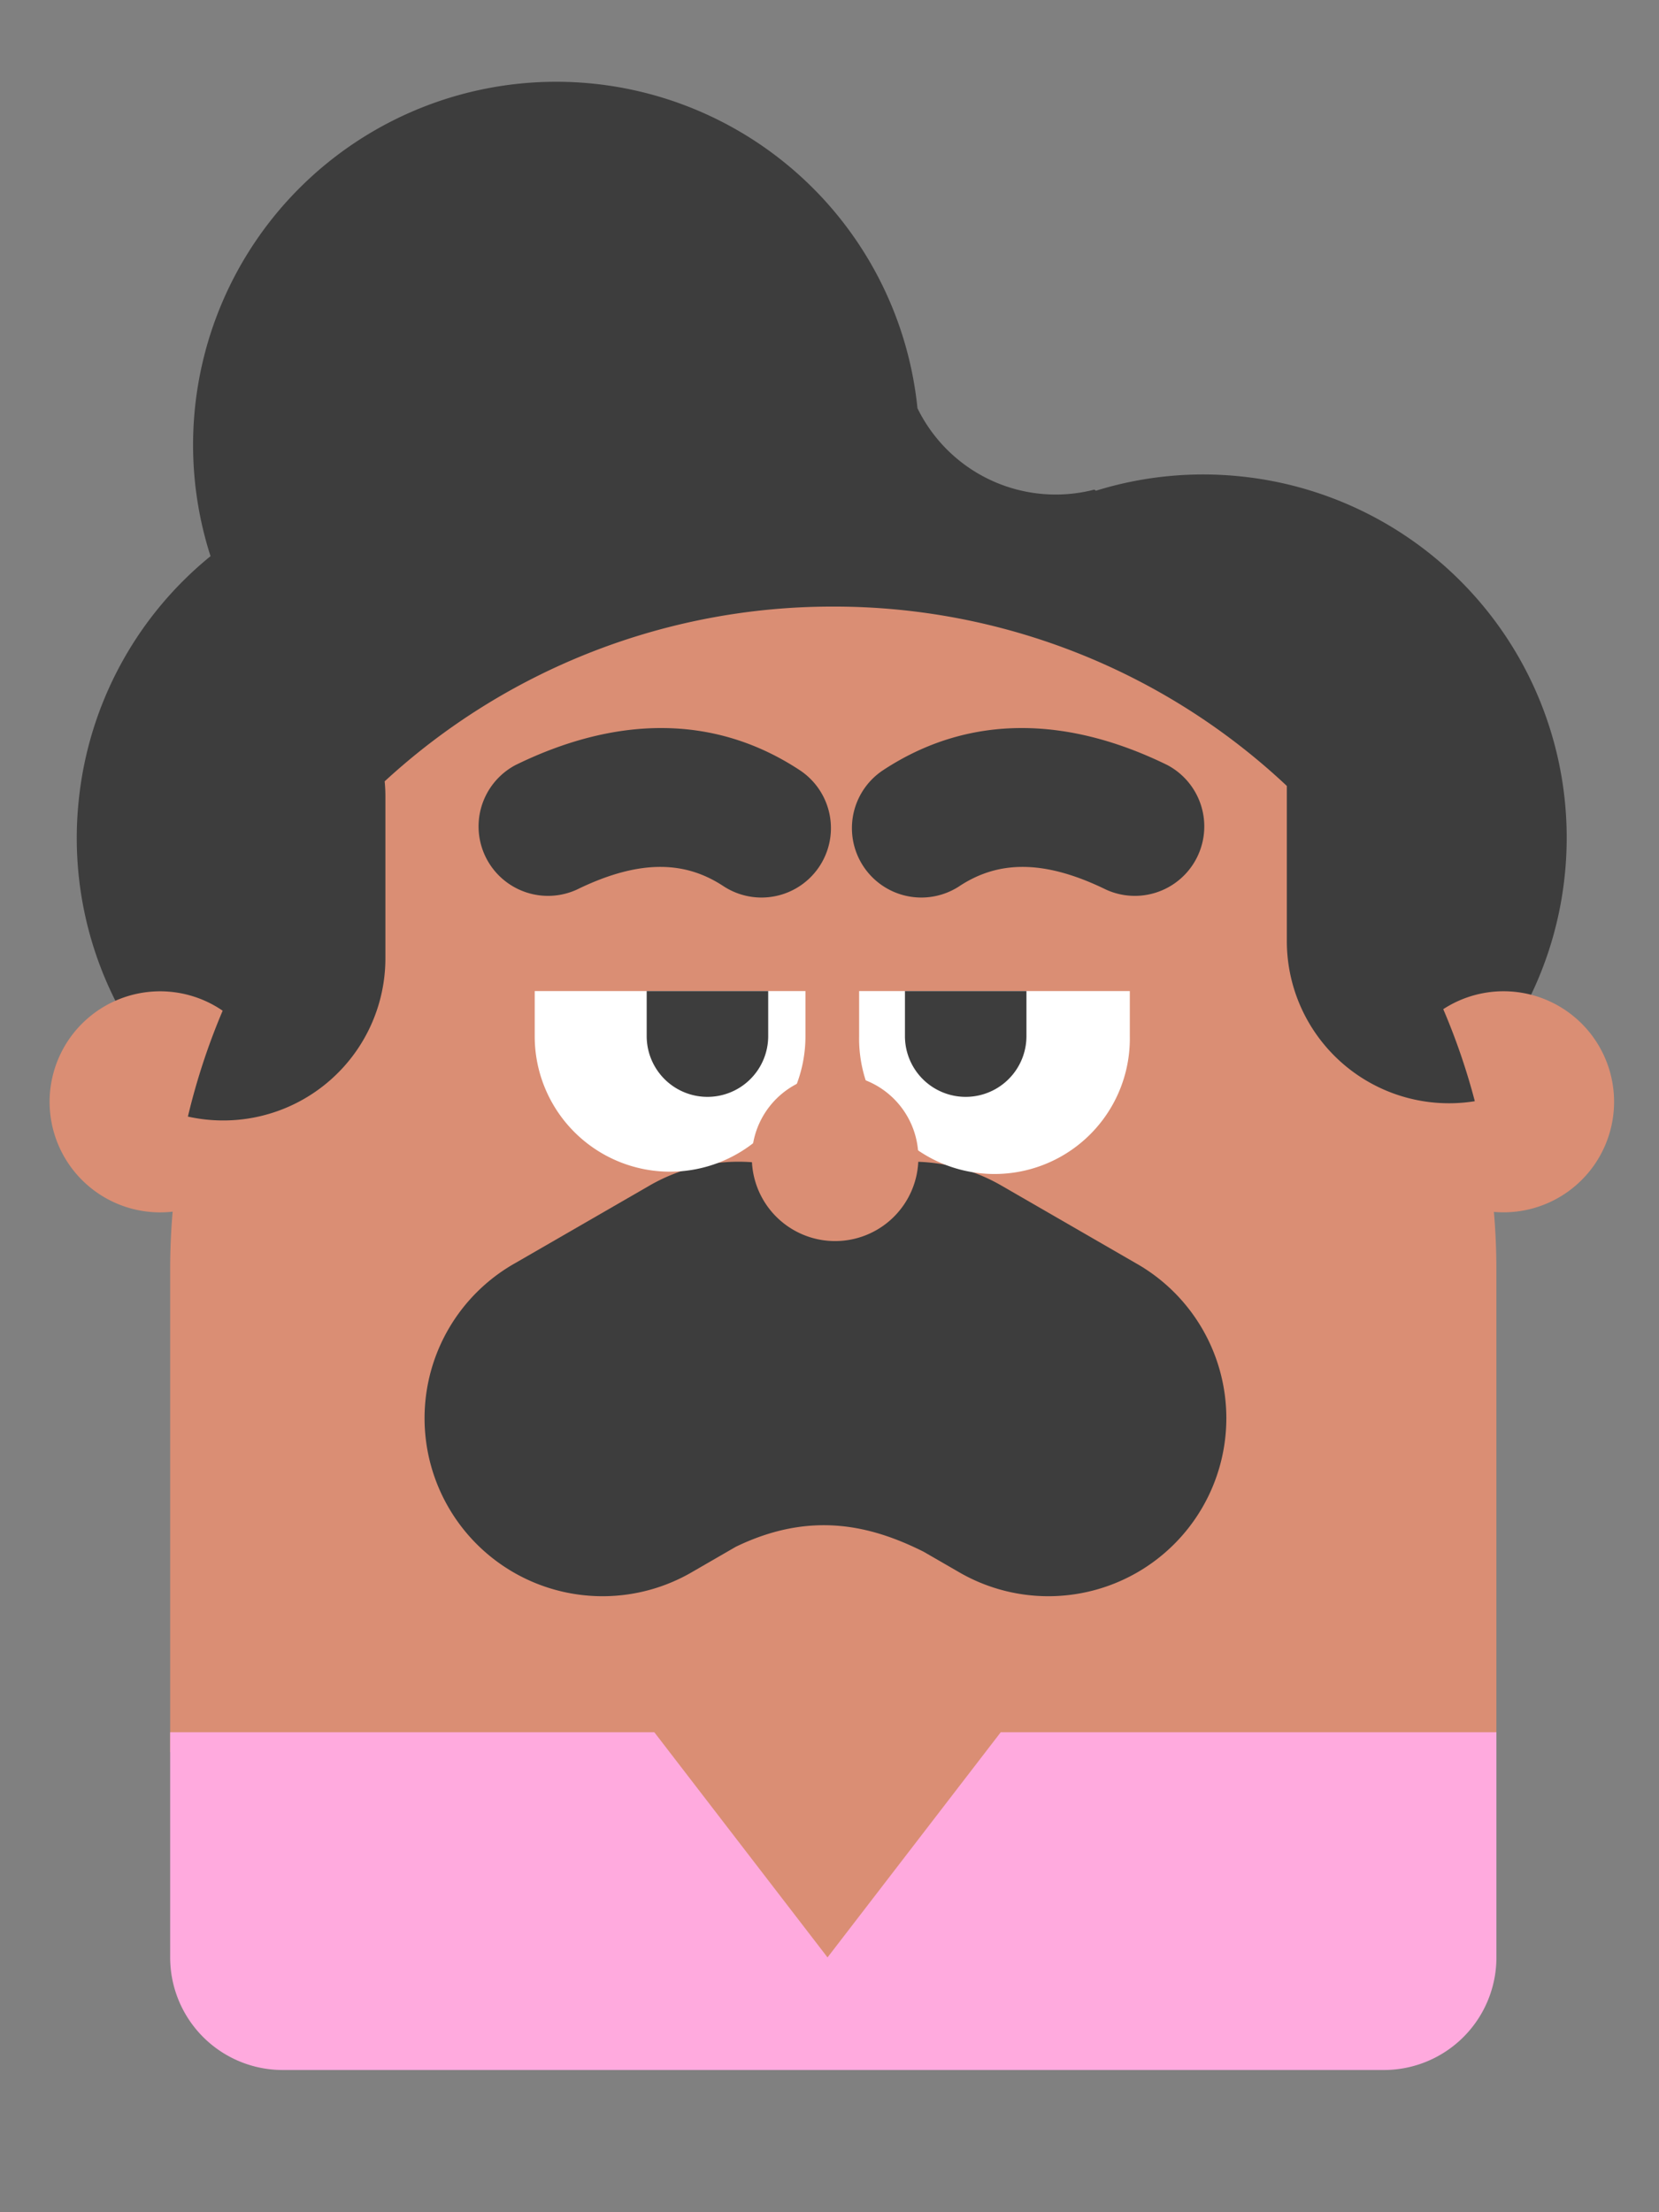 <svg viewBox="0 0 42 56" fill="none" xmlns="http://www.w3.org/2000/svg"><rect x="0" y="0" width="42" height="56" fill="#808080" stroke="none"/><path fill-rule="evenodd" clip-rule="evenodd" d="M6.79 29.308a9.166 9.166 0 0 0 3.387 1.04 9.15 9.15 0 0 0 5.305-1.04h10.64a9.166 9.166 0 0 0 3.387 1.04 9.15 9.15 0 0 0 5.305-1.04h3.593V25.91h-.036a9.159 9.159 0 0 0 1.242-3.744 9.193 9.193 0 0 0-8.182-10.104 9.161 9.161 0 0 0-3.686.36l-.04-.028a3.896 3.896 0 0 1-4.478-2.06A9.193 9.193 0 1 0 5.33 14.079a9.164 9.164 0 0 0-3.335 6.165A9.16 9.16 0 0 0 3.693 26.6v2.71h3.098zm13.868-9.324l.655.394a9.151 9.151 0 0 0 1.258 5.532h-3.532a9.238 9.238 0 0 0 1.25-5.608 9.19 9.19 0 0 0 .369-.318z" fill="#3D3D3D"/><path d="M37.337 27.876c-.21-.802-.478-1.58-.799-2.33a2.798 2.798 0 1 1 1.282 5.132 17 17 0 0 1 .063 1.465v12.21H29.49l-8.394 6.397-8.394-6.398H4.308v-12.21a17 17 0 0 1 .063-1.47 2.798 2.798 0 1 1 1.266-5.087c-.365.859-.66 1.755-.88 2.68a4.106 4.106 0 0 0 5-4.008v-4.07c.001-.137-.005-.273-.019-.408a16.727 16.727 0 0 1 11.358-4.424 16.73 16.73 0 0 1 11.482 4.54v3.926a4.106 4.106 0 0 0 4.758 4.055z" fill="#DA8E74"/><path d="M25.335 43.85l-4.385 5.7-4.385-5.7H4.308v5.7a2.85 2.85 0 0 0 2.85 2.85h27.876a2.85 2.85 0 0 0 2.85-2.85v-5.7h-12.55z" fill="#FFAADE"/><path d="M16.443 30.012a4.504 4.504 0 0 1 4.455-.03 4.504 4.504 0 0 1 4.455.03l3.398 1.962a4.506 4.506 0 1 1-4.506 7.804l-.863-.498c-1.375-.689-2.891-1.025-4.752-.126l-1.08.624a4.506 4.506 0 1 1-4.506-7.804l3.399-1.962z" fill="#3D3D3D"/><path d="M13.537 25.088v1.145a3.427 3.427 0 0 0 6.854 0v-1.145h-6.854zM21.75 25.088v1.145a3.427 3.427 0 1 0 6.853 0v-1.145h-6.854z" fill="#fff"/><path d="M16.372 25.088v1.14a1.538 1.538 0 1 0 3.076 0v-1.14h-3.076zM22.91 25.088v1.14a1.538 1.538 0 1 0 3.076 0v-1.14H22.91z" fill="#3D3D3D"/><path d="M21.096 31.416a2.108 2.108 0 1 0 0-4.215 2.108 2.108 0 0 0 0 4.215z" fill="#DA8E74"/><path fill-rule="evenodd" clip-rule="evenodd" d="M18.313 22.431c-.916-.602-2.048-.725-3.715.091a1.758 1.758 0 0 1-1.546-3.156c2.48-1.215 4.983-1.325 7.193.129a1.757 1.757 0 1 1-1.932 2.936z" fill="#3D3D3D"/><path fill-rule="evenodd" clip-rule="evenodd" d="M24.29 22.431c.917-.602 2.049-.725 3.716.091a1.758 1.758 0 0 0 1.546-3.156c-2.48-1.215-4.983-1.325-7.193.129a1.757 1.757 0 1 0 1.932 2.936z" fill="#3D3D3D"/></svg>